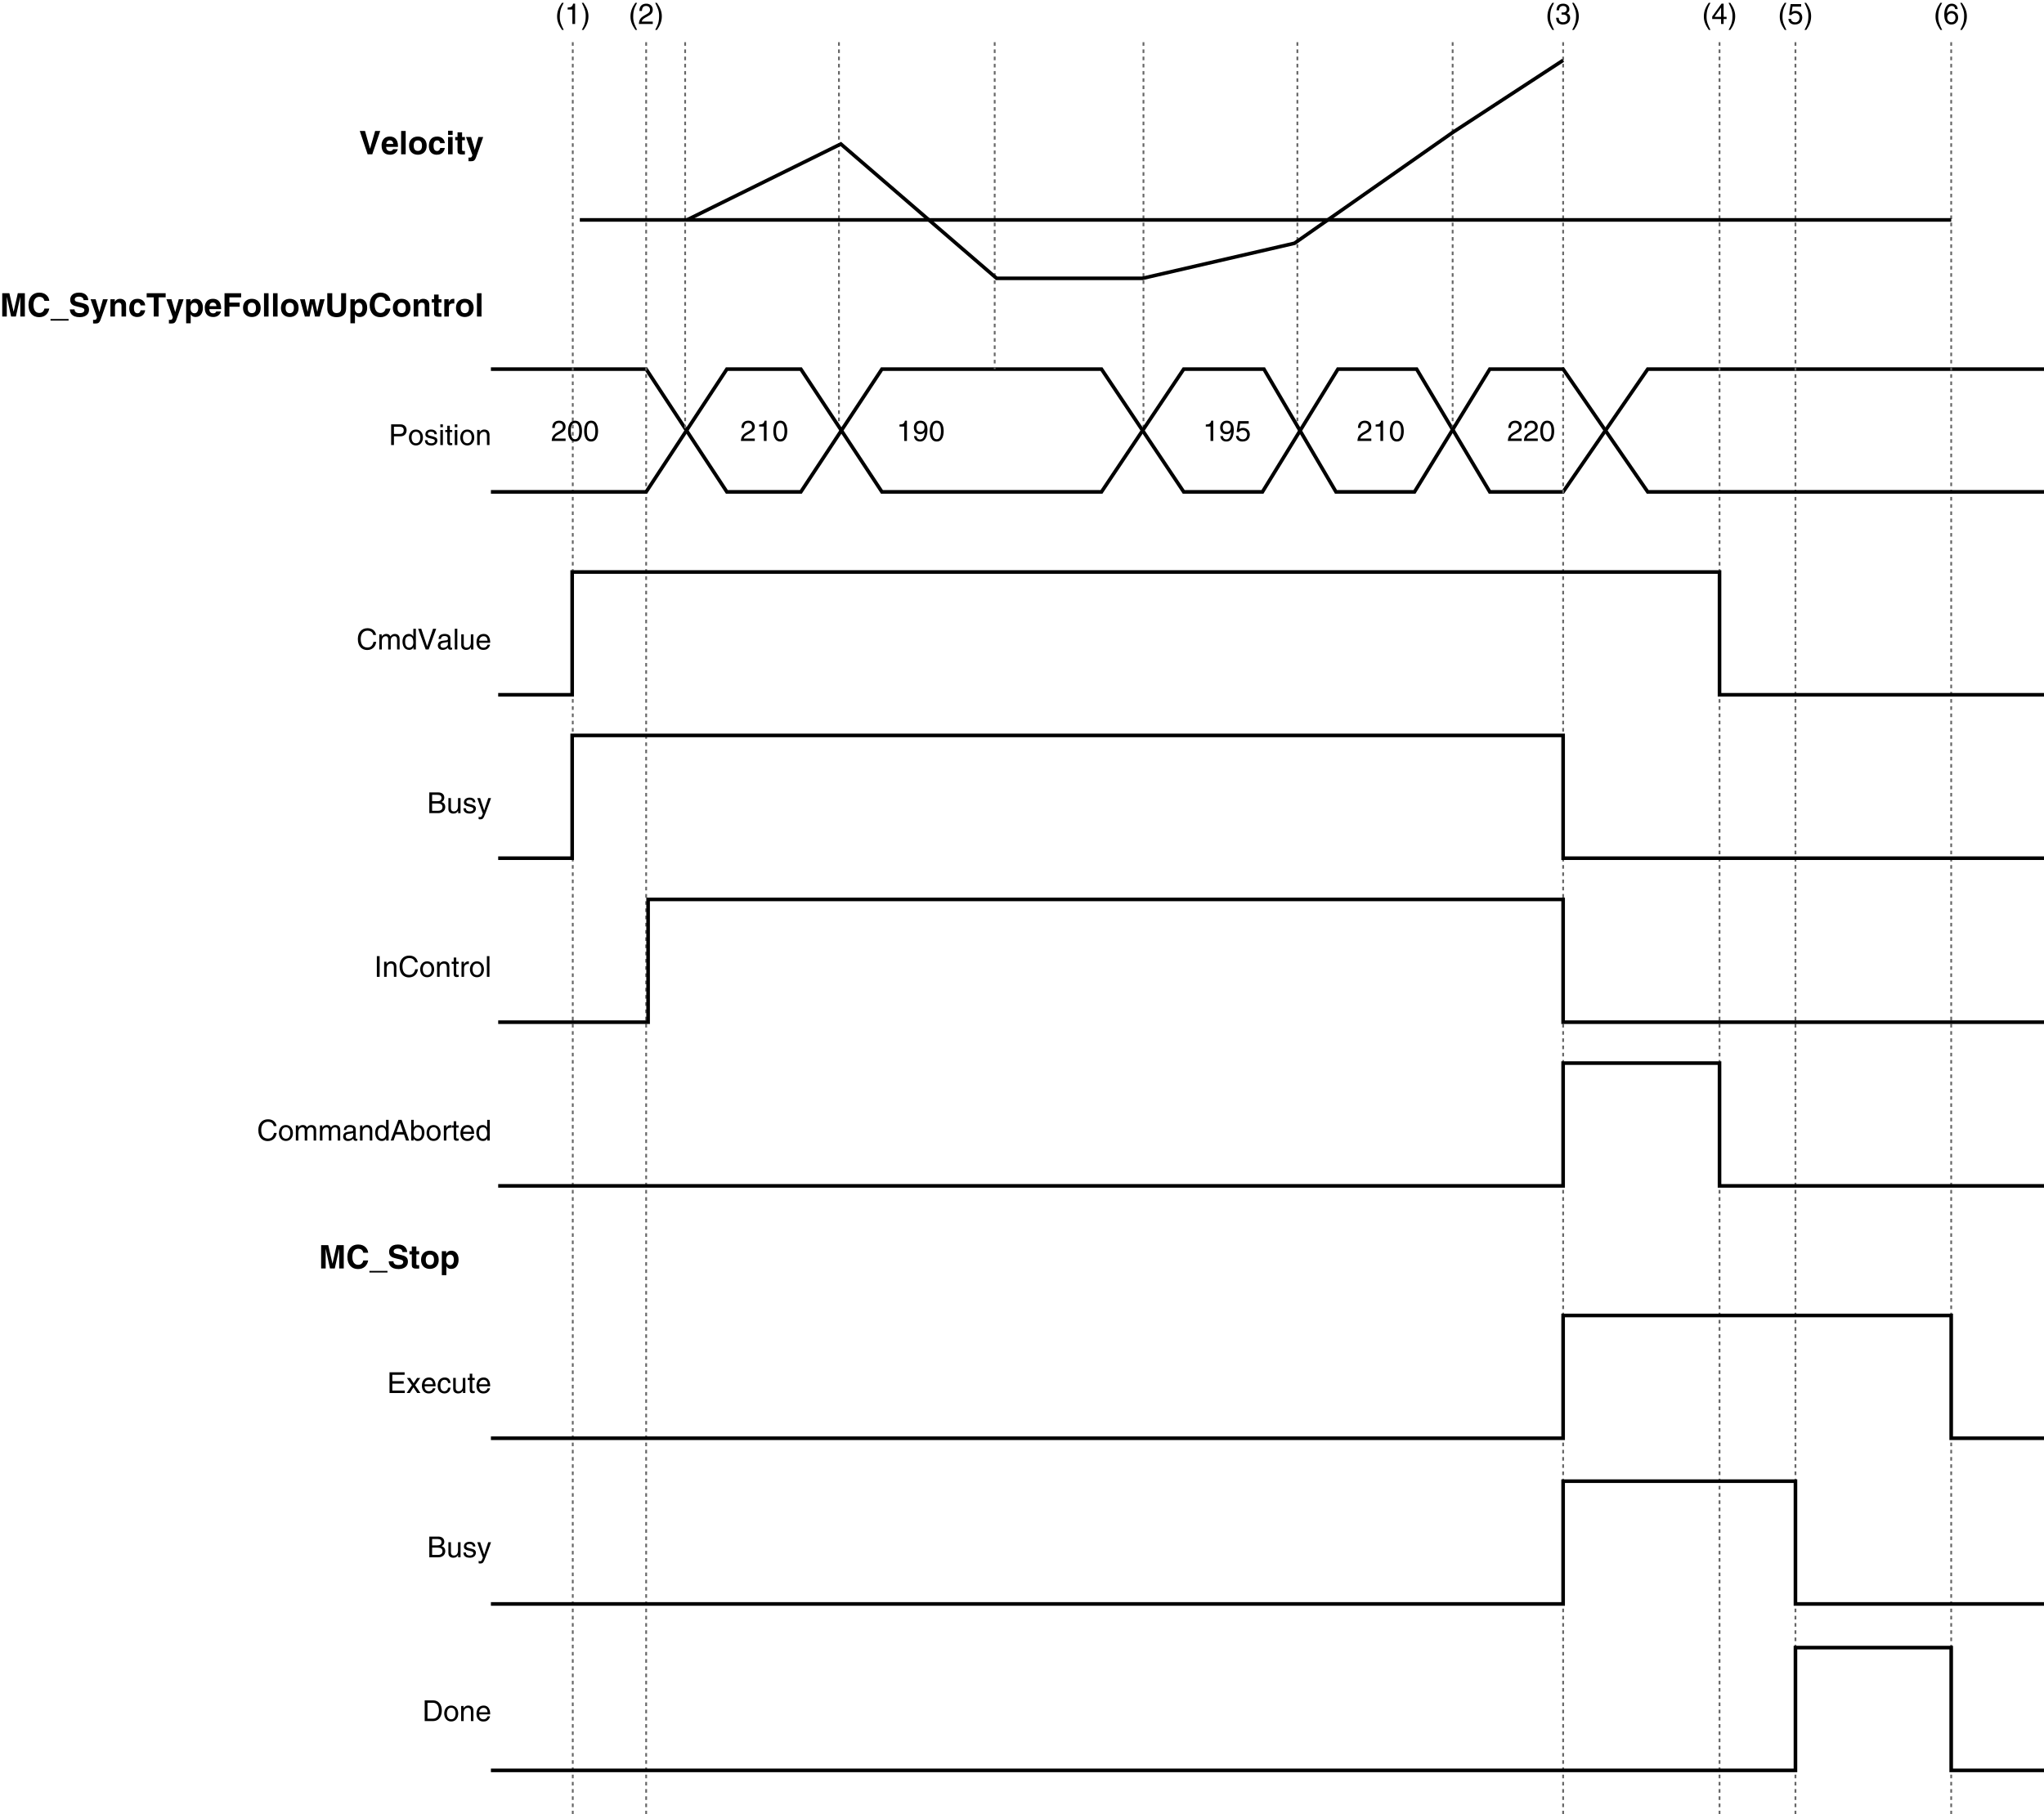 <?xml version="1.0" encoding="utf-8"?>
<!-- Generator: Adobe Illustrator 28.2.0, SVG Export Plug-In . SVG Version: 6.00 Build 0)  -->
<svg version="1.1" xmlns="http://www.w3.org/2000/svg" xmlns:xlink="http://www.w3.org/1999/xlink" x="0px" y="0px"
	 width="566.235px" height="502.636px" viewBox="0 0 566.235 502.636" style="enable-background:new 0 0 566.235 502.636;"
	 xml:space="preserve">
<style type="text/css">
	.st0{fill:none;stroke:#000000;stroke-miterlimit:10;}
	.st1{fill:none;stroke:#666666;stroke-width:0.5;stroke-miterlimit:10;stroke-dasharray:1;}
	.st2{display:none;}
	.st3{display:inline;}
	.st4{display:inline;fill:#3574F2;}
</style>
<g id="レイヤー_1">
	<polyline class="st0" points="566.235,102.266 456.46,102.265 433.022,136.282 412.707,136.282 392.441,102.266 370.639,102.266 
		349.724,136.282 327.918,136.282 305.136,102.266 244.313,102.266 221.855,136.282 201.359,136.282 178.999,102.266 
		135.993,102.266 	"/>
	<line class="st1" x1="158.67" y1="11.689" x2="158.67" y2="502.636"/>
	<line class="st1" x1="178.999" y1="11.689" x2="178.999" y2="502.635"/>
	<line class="st1" x1="189.799" y1="11.688" x2="189.799" y2="119.273"/>
	<line class="st1" x1="232.406" y1="11.688" x2="232.406" y2="119.273"/>
	<line class="st1" x1="275.552" y1="11.688" x2="275.552" y2="102.266"/>
	<line class="st1" x1="316.769" y1="11.688" x2="316.769" y2="119.273"/>
	<line class="st1" x1="359.404" y1="11.688" x2="359.404" y2="119.273"/>
	<line class="st1" x1="402.418" y1="11.688" x2="402.418" y2="119.273"/>
	<line class="st1" x1="476.347" y1="11.69" x2="476.347" y2="502.633"/>
	<line class="st1" x1="497.381" y1="11.69" x2="497.381" y2="502.632"/>
	<line class="st1" x1="540.527" y1="11.69" x2="540.527" y2="502.635"/>
	<line class="st1" x1="433.023" y1="11.69" x2="433.023" y2="502.634"/>
	<polyline class="st0" points="566.235,192.498 476.347,192.498 476.347,158.482 158.505,158.482 158.505,192.498 138.01,192.498 	
		"/>
	<line class="st0" x1="540.527" y1="60.928" x2="160.622" y2="60.928"/>
	<polyline class="st0" points="566.235,237.772 433.022,237.772 433.022,203.756 158.505,203.756 158.505,237.772 138.01,237.772 	
		"/>
	<polyline class="st0" points="566.235,283.206 433.022,283.206 433.022,249.191 179.538,249.191 179.538,283.206 138.01,283.206 	
		"/>
	<polyline class="st0" points="566.235,328.561 476.347,328.561 476.347,294.545 433.022,294.545 433.022,328.561 138.01,328.561 	
		"/>
	<polyline class="st0" points="566.235,398.48 540.527,398.48 540.527,364.465 433.022,364.465 433.022,398.48 135.993,398.48 	"/>
	<polyline class="st0" points="566.235,490.505 540.527,490.505 540.527,456.489 497.381,456.489 497.381,490.505 135.993,490.505 	
		"/>
	<polyline class="st0" points="566.235,444.392 497.381,444.392 497.381,410.376 433.022,410.376 433.022,444.392 135.993,444.392 	
		"/>
	<polyline class="st0" points="566.235,136.282 456.46,136.281 433.022,102.264 412.707,102.265 391.846,136.282 370.1,136.282 
		350.138,102.265 327.918,102.266 305.136,136.282 244.313,136.282 221.855,102.266 201.359,102.266 178.999,136.282 
		135.993,136.282 	"/>
	<polyline class="st0" points="190.325,60.927 232.932,39.895 276.078,77.108 316.527,77.108 358.595,67.4 402.418,36.699 
		433.022,16.704 	"/>
</g>
<g id="レイヤー_2">
	<g class="st2">
		<path class="st3" d="M217.091,406.775h-4.238v-5.74h4.182v0.688h-3.406v1.759h3.142v0.688h-3.142v1.919h3.462V406.775z"/>
		<path class="st3" d="M221.42,406.775h-0.896l-1.04-1.575l-1.007,1.575h-0.888l1.471-2.15l-1.399-2.031h0.903l0.967,1.472
			l0.968-1.472h0.863l-1.415,2.031L221.42,406.775z"/>
		<path class="st3" d="M225.572,405.463c-0.024,0.2-0.216,0.792-0.744,1.144c-0.192,0.128-0.464,0.288-1.135,0.288
			c-1.175,0-1.871-0.888-1.871-2.095c0-1.295,0.624-2.327,2.007-2.327c1.208,0,1.799,0.96,1.799,2.439h-3.055
			c0,0.871,0.408,1.375,1.215,1.375c0.664,0,1.056-0.512,1.08-0.824H225.572z M224.9,404.352c-0.04-0.647-0.312-1.247-1.167-1.247
			c-0.648,0-1.16,0.6-1.16,1.247H224.9z"/>
		<path class="st3" d="M229.084,404c-0.088-0.56-0.4-0.896-0.992-0.896c-0.871,0-1.151,0.832-1.151,1.575
			c0,0.72,0.176,1.607,1.144,1.607c0.472,0,0.879-0.352,1-0.991h0.68c-0.072,0.663-0.48,1.599-1.703,1.599
			c-1.175,0-1.871-0.888-1.871-2.095c0-1.295,0.624-2.327,2.007-2.327c1.096,0,1.511,0.8,1.567,1.527H229.084z"/>
		<path class="st3" d="M233.196,406.775v-0.607l-0.016-0.016c-0.296,0.487-0.655,0.743-1.327,0.743
			c-0.616,0-1.359-0.296-1.359-1.295v-3.007h0.703v2.774c0,0.688,0.353,0.92,0.808,0.92c0.888,0,1.151-0.784,1.151-1.392v-2.303
			h0.704v4.182H233.196z"/>
		<path class="st3" d="M235.782,403.177v2.719c0,0.327,0.279,0.327,0.424,0.327h0.247v0.552c-0.256,0.024-0.455,0.057-0.527,0.057
			c-0.695,0-0.848-0.393-0.848-0.896v-2.759h-0.567v-0.584h0.567v-1.167h0.704v1.167h0.671v0.584H235.782z"/>
		<path class="st3" d="M240.692,405.463c-0.023,0.2-0.216,0.792-0.743,1.144c-0.192,0.128-0.464,0.288-1.136,0.288
			c-1.175,0-1.871-0.888-1.871-2.095c0-1.295,0.624-2.327,2.007-2.327c1.208,0,1.799,0.96,1.799,2.439h-3.054
			c0,0.871,0.407,1.375,1.215,1.375c0.664,0,1.056-0.512,1.08-0.824H240.692z M240.021,404.352c-0.04-0.647-0.312-1.247-1.167-1.247
			c-0.647,0-1.159,0.6-1.159,1.247H240.021z"/>
	</g>
	<g class="st2">
		<path class="st3" d="M212.758,429.38h2.526c1.071,0,1.623,0.664,1.623,1.447c0,0.376-0.136,0.903-0.768,1.199
			c0.376,0.152,1.04,0.416,1.04,1.399c0,0.92-0.68,1.695-1.951,1.695h-2.471V429.38z M213.533,431.811h1.399
			c0.744,0,1.199-0.224,1.199-0.928c0-0.535-0.328-0.839-1.191-0.839h-1.407V431.811z M213.533,434.458h1.655
			c0.808,0,1.215-0.407,1.215-1.047c0-0.808-0.712-0.968-1.343-0.968h-1.527V434.458z"/>
		<path class="st3" d="M220.748,435.122v-0.607l-0.016-0.017c-0.296,0.488-0.656,0.744-1.328,0.744
			c-0.616,0-1.359-0.296-1.359-1.296v-3.006h0.703v2.774c0,0.688,0.352,0.919,0.808,0.919c0.888,0,1.151-0.783,1.151-1.391v-2.303
			h0.704v4.182H220.748z"/>
		<path class="st3" d="M224.845,432.131c-0.008-0.265-0.104-0.704-0.992-0.704c-0.216,0-0.832,0.072-0.832,0.592
			c0,0.344,0.216,0.424,0.76,0.56l0.704,0.176c0.872,0.216,1.175,0.536,1.175,1.104c0,0.863-0.711,1.384-1.655,1.384
			c-1.655,0-1.775-0.96-1.799-1.464h0.68c0.024,0.328,0.12,0.855,1.111,0.855c0.504,0,0.959-0.199,0.959-0.663
			c0-0.336-0.232-0.448-0.832-0.6l-0.815-0.2c-0.584-0.144-0.968-0.439-0.968-1.016c0-0.919,0.76-1.335,1.583-1.335
			c1.495,0,1.599,1.104,1.599,1.312H224.845z"/>
		<path class="st3" d="M229.084,430.94h0.775c-0.488,1.367-0.967,2.734-1.503,4.102c-0.664,1.695-0.736,1.791-1.639,1.791
			c-0.104,0-0.184-0.032-0.296-0.064v-0.64c0.088,0.032,0.232,0.072,0.424,0.072c0.368,0,0.408-0.104,0.744-0.968l-1.551-4.293h0.8
			l1.111,3.406h0.016L229.084,430.94z"/>
	</g>
	<g class="st2">
		<path class="st3" d="M212.813,457.728h2.327c1.495,0,2.415,1.135,2.415,2.79c0,1.287-0.56,2.95-2.447,2.95h-2.295V457.728z
			 M213.589,462.805h1.503c1.007,0,1.663-0.792,1.663-2.239s-0.664-2.175-1.719-2.175h-1.447V462.805z"/>
		<path class="st3" d="M220.165,459.167c1.335,0,1.943,1.128,1.943,2.207s-0.607,2.207-1.943,2.207
			c-1.335,0-1.943-1.128-1.943-2.207S218.83,459.167,220.165,459.167z M220.165,462.973c1.007,0,1.215-1.04,1.215-1.6
			s-0.208-1.599-1.215-1.599s-1.215,1.039-1.215,1.599S219.157,462.973,220.165,462.973z"/>
		<path class="st3" d="M226.315,463.468h-0.704v-2.574c0-0.728-0.208-1.096-0.896-1.096c-0.4,0-1.104,0.256-1.104,1.392v2.278
			h-0.704v-4.182h0.664v0.592h0.016c0.152-0.224,0.544-0.712,1.264-0.712c0.647,0,1.463,0.265,1.463,1.455V463.468z"/>
		<path class="st3" d="M230.908,462.157c-0.024,0.2-0.216,0.792-0.744,1.144c-0.192,0.128-0.464,0.288-1.135,0.288
			c-1.175,0-1.871-0.888-1.871-2.095c0-1.295,0.624-2.327,2.007-2.327c1.208,0,1.799,0.96,1.799,2.439h-3.055
			c0,0.871,0.408,1.375,1.215,1.375c0.664,0,1.056-0.512,1.08-0.824H230.908z M230.236,461.045c-0.04-0.647-0.312-1.247-1.167-1.247
			c-0.648,0-1.16,0.6-1.16,1.247H230.236z"/>
	</g>
	<g class="st2">
		<path class="st3" d="M217.092,491.814h-4.238v-5.74h4.182v0.688h-3.406v1.759h3.142v0.688h-3.142v1.919h3.462V491.814z"/>
		<path class="st3" d="M218.822,491.814h-0.704v-4.182h0.664v0.695h0.016c0.28-0.487,0.647-0.815,1.175-0.815
			c0.088,0,0.128,0.009,0.184,0.024v0.728h-0.264c-0.656,0-1.071,0.512-1.071,1.119V491.814z"/>
		<path class="st3" d="M221.486,491.814h-0.704v-4.182h0.664v0.695h0.016c0.28-0.487,0.647-0.815,1.175-0.815
			c0.088,0,0.128,0.009,0.184,0.024v0.728h-0.264c-0.656,0-1.071,0.512-1.071,1.119V491.814z"/>
		<path class="st3" d="M225.053,487.512c1.335,0,1.943,1.128,1.943,2.207s-0.607,2.207-1.943,2.207
			c-1.335,0-1.943-1.128-1.943-2.207S223.718,487.512,225.053,487.512z M225.053,491.319c1.008,0,1.215-1.04,1.215-1.6
			s-0.208-1.599-1.215-1.599c-1.007,0-1.215,1.039-1.215,1.599S224.046,491.319,225.053,491.319z"/>
		<path class="st3" d="M228.598,491.814h-0.704v-4.182h0.664v0.695h0.016c0.28-0.487,0.647-0.815,1.175-0.815
			c0.088,0,0.128,0.009,0.184,0.024v0.728h-0.264c-0.656,0-1.071,0.512-1.071,1.119V491.814z"/>
	</g>
	<g class="st2">
		<path class="st3" d="M217.092,520.162h-4.238v-5.741h4.182v0.688h-3.406v1.76h3.142v0.688h-3.142v1.919h3.462V520.162z"/>
		<path class="st3" d="M218.822,520.162h-0.704v-4.182h0.664v0.695h0.016c0.28-0.487,0.647-0.815,1.175-0.815
			c0.088,0,0.128,0.008,0.184,0.023v0.729h-0.264c-0.656,0-1.071,0.512-1.071,1.119V520.162z"/>
		<path class="st3" d="M221.486,520.162h-0.704v-4.182h0.664v0.695h0.016c0.28-0.487,0.647-0.815,1.175-0.815
			c0.088,0,0.128,0.008,0.184,0.023v0.729h-0.264c-0.656,0-1.071,0.512-1.071,1.119V520.162z"/>
		<path class="st3" d="M225.053,515.86c1.335,0,1.943,1.127,1.943,2.207c0,1.079-0.607,2.206-1.943,2.206
			c-1.335,0-1.943-1.127-1.943-2.206C223.11,516.987,223.718,515.86,225.053,515.86z M225.053,519.666
			c1.008,0,1.215-1.039,1.215-1.599s-0.208-1.6-1.215-1.6c-1.007,0-1.215,1.04-1.215,1.6S224.046,519.666,225.053,519.666z"/>
		<path class="st3" d="M228.598,520.162h-0.704v-4.182h0.664v0.695h0.016c0.28-0.487,0.647-0.815,1.175-0.815
			c0.088,0,0.128,0.008,0.184,0.023v0.729h-0.264c-0.656,0-1.071,0.512-1.071,1.119V520.162z"/>
		<path class="st3" d="M231.445,520.162h-0.775v-5.741h0.775V520.162z"/>
		<path class="st3" d="M232.814,514.42h2.326c1.496,0,2.415,1.136,2.415,2.791c0,1.287-0.56,2.95-2.446,2.95h-2.295V514.42z
			 M233.59,519.498h1.503c1.008,0,1.663-0.791,1.663-2.238s-0.663-2.175-1.719-2.175h-1.447V519.498z"/>
	</g>
	<g class="st2">
		<path class="st3" d="M281.317,520.313c-1.614,0-1.927-1.72-1.927-2.887s0.312-2.887,1.927-2.887c1.615,0,1.928,1.72,1.928,2.887
			S282.933,520.313,281.317,520.313z M281.317,515.171c-0.808,0-1.175,0.848-1.175,2.255s0.367,2.255,1.175,2.255
			s1.176-0.848,1.176-2.255S282.125,515.171,281.317,515.171z"/>
	</g>
	<g class="st2">
		<path class="st4" d="M263.991,372.568c-0.68,1.279-1.088,2.047-1.088,3.966c0,1.319,0.456,2.295,1.096,3.551h-0.472
			c-0.832-1.248-1.375-2.247-1.375-3.742c0-1.407,0.487-2.543,1.351-3.774H263.991z"/>
		<path class="st4" d="M267.143,378.429h-0.752v-3.99h-1.311v-0.56c0.911-0.063,1.287-0.152,1.511-1.071h0.552V378.429z"/>
		<path class="st4" d="M269,380.084c0.68-1.279,1.088-2.047,1.088-3.966c0-1.319-0.456-2.295-1.096-3.551h0.472
			c0.832,1.248,1.375,2.247,1.375,3.742c0,1.407-0.487,2.543-1.351,3.774H269z"/>
	</g>
	<g class="st2">
		<path class="st4" d="M326.983,372.568c-0.68,1.279-1.088,2.047-1.088,3.966c0,1.319,0.456,2.295,1.096,3.551h-0.472
			c-0.832-1.248-1.375-2.247-1.375-3.742c0-1.407,0.487-2.543,1.351-3.774H326.983z"/>
		<path class="st4" d="M327.616,374.823c0-1.831,1.335-2.015,1.943-2.015c0.975,0,1.759,0.632,1.759,1.679
			c0,1.008-0.664,1.432-1.503,1.879l-0.584,0.32c-0.768,0.424-0.936,0.863-0.968,1.079h3.055v0.664h-3.846
			c0.04-1.168,0.567-1.791,1.319-2.231l0.743-0.432c0.6-0.344,1.031-0.575,1.031-1.311c0-0.448-0.288-1.016-1.111-1.016
			c-1.063,0-1.111,0.991-1.135,1.383H327.616z"/>
		<path class="st4" d="M331.992,380.084c0.68-1.279,1.088-2.047,1.088-3.966c0-1.319-0.456-2.295-1.096-3.551h0.472
			c0.832,1.248,1.375,2.247,1.375,3.742c0,1.407-0.487,2.543-1.351,3.774H331.992z"/>
	</g>
	<g class="st2">
		<path class="st4" d="M358.479,372.568c-0.68,1.279-1.088,2.047-1.088,3.966c0,1.319,0.456,2.295,1.096,3.551h-0.472
			c-0.832-1.248-1.375-2.247-1.375-3.742c0-1.407,0.487-2.543,1.351-3.774H358.479z"/>
		<path class="st4" d="M360.552,375.231c0.12,0.008,0.248,0.016,0.367,0.016c0.544,0,1.072-0.216,1.072-0.919
			c0-0.336-0.2-0.888-1.04-0.888c-0.999,0-1.063,0.815-1.096,1.207h-0.688c0-0.823,0.336-1.839,1.815-1.839
			c1.087,0,1.735,0.624,1.735,1.479c0,0.719-0.416,1.063-0.72,1.159v0.016c0.543,0.176,0.936,0.56,0.936,1.312
			c0,0.919-0.592,1.807-2.023,1.807c-0.416,0-0.768-0.104-1.039-0.248c-0.624-0.327-0.792-0.975-0.84-1.623h0.728
			c0.024,0.528,0.152,1.239,1.199,1.239c0.72,0,1.224-0.439,1.224-1.087c0-0.943-0.831-1.031-1.312-1.031
			c-0.104,0-0.216,0.008-0.319,0.008V375.231z"/>
		<path class="st4" d="M363.488,380.084c0.68-1.279,1.088-2.047,1.088-3.966c0-1.319-0.456-2.295-1.096-3.551h0.472
			c0.832,1.248,1.375,2.247,1.375,3.742c0,1.407-0.487,2.543-1.351,3.774H363.488z"/>
	</g>
	<g class="st2">
		<path class="st4" d="M465.568,372.568c-0.68,1.279-1.088,2.047-1.088,3.966c0,1.319,0.456,2.295,1.096,3.551h-0.472
			c-0.832-1.248-1.375-2.247-1.375-3.742c0-1.407,0.487-2.543,1.351-3.774H465.568z"/>
		<path class="st4" d="M469.208,377.062v1.367h-0.704v-1.367h-2.454v-0.688l2.574-3.566h0.584v3.646h0.823v0.608H469.208z
			 M466.697,376.454h1.807v-2.55h-0.016L466.697,376.454z"/>
		<path class="st4" d="M470.578,380.084c0.679-1.279,1.087-2.047,1.087-3.966c0-1.319-0.456-2.295-1.096-3.551h0.472
			c0.832,1.248,1.376,2.247,1.376,3.742c0,1.407-0.488,2.543-1.352,3.774H470.578z"/>
	</g>
	<g class="st2">
		<path class="st4" d="M515.963,372.568c-0.68,1.279-1.088,2.047-1.088,3.966c0,1.319,0.456,2.295,1.096,3.551h-0.472
			c-0.832-1.248-1.375-2.247-1.375-3.742c0-1.407,0.487-2.543,1.351-3.774H515.963z"/>
		<path class="st4" d="M517.42,375.159c0.239-0.184,0.583-0.352,1.087-0.352c0.911,0,1.847,0.64,1.847,1.799
			c0,0.624-0.279,1.975-2.038,1.975c-0.736,0-1.68-0.296-1.815-1.551h0.728c0.072,0.655,0.56,0.943,1.191,0.943
			c0.728,0,1.184-0.584,1.184-1.287c0-0.808-0.552-1.247-1.248-1.247c-0.407,0-0.775,0.191-1.039,0.535l-0.607-0.032l0.424-3.014
			h2.91v0.688h-2.383L517.42,375.159z"/>
		<path class="st4" d="M520.973,380.084c0.679-1.279,1.087-2.047,1.087-3.966c0-1.319-0.456-2.295-1.096-3.551h0.472
			c0.832,1.248,1.376,2.247,1.376,3.742c0,1.407-0.488,2.543-1.352,3.774H520.973z"/>
	</g>
	<g class="st2">
		<path class="st4" d="M528.56,372.568c-0.68,1.279-1.088,2.047-1.088,3.966c0,1.319,0.456,2.295,1.096,3.551h-0.472
			c-0.831-1.248-1.375-2.247-1.375-3.742c0-1.407,0.487-2.543,1.351-3.774H528.56z"/>
		<path class="st4" d="M532.175,374.303c-0.088-0.496-0.359-0.863-0.967-0.863c-1.104,0-1.336,1.487-1.336,2.078l0.017,0.017
			c0.176-0.304,0.567-0.688,1.335-0.688c0.688,0,1.759,0.439,1.759,1.783c0,0.575-0.151,0.991-0.535,1.407
			c-0.296,0.327-0.632,0.543-1.424,0.543c-0.432,0-1.047-0.191-1.447-0.815c-0.336-0.527-0.432-1.215-0.432-1.951
			c0-1.23,0.399-3.006,2.079-3.006c0.647,0,1.567,0.352,1.639,1.495H532.175z M531.151,377.949c0.672,0,1.104-0.527,1.104-1.287
			c0-0.495-0.264-1.183-1.136-1.183c-0.775,0-1.151,0.56-1.151,1.223C529.968,377.301,530.328,377.949,531.151,377.949z"/>
		<path class="st4" d="M533.569,380.084c0.68-1.279,1.087-2.047,1.087-3.966c0-1.319-0.456-2.295-1.096-3.551h0.472
			c0.832,1.248,1.376,2.247,1.376,3.742c0,1.407-0.488,2.543-1.352,3.774H533.569z"/>
	</g>
	<g>
		<path d="M103.417,175.926c-0.216-1.008-1.056-1.191-1.607-1.191c-1.04,0-1.879,0.768-1.879,2.279c0,1.351,0.479,2.391,1.903,2.391
			c0.504,0,1.375-0.24,1.639-1.575h0.751c-0.32,2.167-2.079,2.263-2.51,2.263c-1.304,0-2.583-0.848-2.583-3.054
			c0-1.767,1.008-2.99,2.679-2.99c1.479,0,2.247,0.919,2.359,1.879H103.417z"/>
		<path d="M105.074,175.758h0.664v0.592h0.016c0.152-0.224,0.512-0.712,1.263-0.712c0.752,0,0.992,0.456,1.112,0.68
			c0.352-0.392,0.631-0.68,1.279-0.68c0.448,0,1.295,0.232,1.295,1.407v2.895H110v-2.703c0-0.576-0.176-0.967-0.775-0.967
			c-0.592,0-0.983,0.56-0.983,1.119v2.551h-0.704v-2.895c0-0.352-0.136-0.775-0.656-0.775c-0.4,0-1.104,0.256-1.104,1.391v2.279
			h-0.704V175.758z"/>
		<path d="M115.208,179.939h-0.664v-0.576h-0.016c-0.304,0.568-0.783,0.696-1.191,0.696c-1.423,0-1.839-1.335-1.839-2.335
			c0-1.175,0.632-2.087,1.743-2.087c0.76,0,1.079,0.472,1.247,0.712l0.016-0.056v-2.095h0.704V179.939z M113.354,179.452
			c0.448,0,1.144-0.296,1.144-1.407c0-0.68-0.112-1.775-1.127-1.775c-1.087,0-1.144,1.031-1.144,1.567
			C112.226,178.756,112.586,179.452,113.354,179.452z"/>
		<path d="M119.968,174.199h0.872l-2.095,5.741h-0.823l-2.095-5.741h0.863l1.639,4.893h0.016L119.968,174.199z"/>
		<path d="M121.498,177.029c0.032-1,0.696-1.392,1.727-1.392c0.336,0,1.551,0.096,1.551,1.167v2.407
			c0,0.176,0.088,0.248,0.232,0.248c0.064,0,0.152-0.016,0.232-0.032v0.512c-0.12,0.032-0.224,0.08-0.384,0.08
			c-0.624,0-0.72-0.32-0.744-0.64c-0.272,0.296-0.696,0.68-1.511,0.68c-0.768,0-1.311-0.488-1.311-1.208
			c0-0.352,0.104-1.167,1.271-1.311l1.16-0.144c0.167-0.016,0.368-0.08,0.368-0.496c0-0.44-0.32-0.68-0.983-0.68
			c-0.8,0-0.912,0.487-0.959,0.808H121.498z M124.073,177.805c-0.112,0.088-0.288,0.152-1.159,0.264
			c-0.344,0.048-0.896,0.152-0.896,0.68c0,0.456,0.231,0.728,0.759,0.728c0.656,0,1.295-0.424,1.295-0.983V177.805z"/>
		<path d="M126.69,179.939h-0.704v-5.741h0.704V179.939z"/>
		<path d="M130.473,179.939v-0.607l-0.016-0.016c-0.295,0.488-0.655,0.744-1.327,0.744c-0.616,0-1.359-0.296-1.359-1.295v-3.006
			h0.704v2.774c0,0.688,0.352,0.919,0.807,0.919c0.888,0,1.151-0.784,1.151-1.391v-2.303h0.704v4.182H130.473z"/>
		<path d="M135.744,178.628c-0.024,0.2-0.216,0.792-0.744,1.144c-0.192,0.128-0.464,0.288-1.135,0.288
			c-1.175,0-1.871-0.888-1.871-2.095c0-1.295,0.624-2.327,2.007-2.327c1.208,0,1.799,0.959,1.799,2.439h-3.055
			c0,0.872,0.408,1.375,1.215,1.375c0.664,0,1.056-0.512,1.08-0.824H135.744z M135.072,177.517c-0.04-0.647-0.312-1.247-1.167-1.247
			c-0.648,0-1.16,0.6-1.16,1.247H135.072z"/>
	</g>
	<g>
		<path d="M109.13,123.31h-0.776v-5.741h2.583c1.063,0,1.703,0.688,1.703,1.615c0,0.8-0.456,1.703-1.703,1.703h-1.807V123.31z
			 M109.13,120.224h1.543c0.696,0,1.167-0.256,1.167-1.031c0-0.728-0.496-0.959-1.135-0.959h-1.575V120.224z"/>
		<path d="M115.226,119.008c1.335,0,1.943,1.127,1.943,2.207c0,1.079-0.607,2.207-1.943,2.207c-1.335,0-1.943-1.127-1.943-2.207
			C113.283,120.136,113.891,119.008,115.226,119.008z M115.226,122.814c1.007,0,1.215-1.04,1.215-1.599s-0.208-1.599-1.215-1.599
			s-1.215,1.04-1.215,1.599S114.218,122.814,115.226,122.814z"/>
		<path d="M120.345,120.32c-0.008-0.264-0.104-0.704-0.992-0.704c-0.216,0-0.832,0.072-0.832,0.591c0,0.344,0.216,0.424,0.76,0.56
			l0.704,0.176c0.872,0.216,1.175,0.536,1.175,1.104c0,0.863-0.711,1.383-1.655,1.383c-1.655,0-1.775-0.959-1.799-1.463h0.68
			c0.024,0.328,0.12,0.855,1.111,0.855c0.504,0,0.959-0.2,0.959-0.664c0-0.336-0.232-0.448-0.832-0.6l-0.815-0.2
			c-0.584-0.144-0.968-0.439-0.968-1.015c0-0.919,0.76-1.335,1.583-1.335c1.495,0,1.599,1.104,1.599,1.312H120.345z"/>
		<path d="M121.986,118.369v-0.799h0.704v0.799H121.986z M122.69,123.31h-0.704v-4.182h0.704V123.31z"/>
		<path d="M124.61,119.712v2.719c0,0.328,0.28,0.328,0.424,0.328h0.248v0.552c-0.256,0.024-0.456,0.056-0.527,0.056
			c-0.696,0-0.848-0.392-0.848-0.896v-2.759h-0.568v-0.583h0.568v-1.167h0.704v1.167h0.671v0.583H124.61z"/>
		<path d="M125.986,118.369v-0.799h0.704v0.799H125.986z M126.69,123.31h-0.704v-4.182h0.704V123.31z"/>
		<path d="M129.449,119.008c1.335,0,1.943,1.127,1.943,2.207c0,1.079-0.607,2.207-1.943,2.207c-1.335,0-1.943-1.127-1.943-2.207
			C127.506,120.136,128.114,119.008,129.449,119.008z M129.449,122.814c1.007,0,1.215-1.04,1.215-1.599s-0.208-1.599-1.215-1.599
			s-1.215,1.04-1.215,1.599S128.442,122.814,129.449,122.814z"/>
		<path d="M135.6,123.31h-0.704v-2.575c0-0.728-0.208-1.095-0.896-1.095c-0.4,0-1.104,0.256-1.104,1.391v2.279h-0.704v-4.182h0.664
			v0.592h0.016c0.152-0.224,0.544-0.712,1.264-0.712c0.647,0,1.463,0.264,1.463,1.455V123.31z"/>
	</g>
	<g>
		<path d="M112.144,385.952h-4.238v-5.741h4.182v0.688h-3.406v1.76h3.142v0.688h-3.142v1.919h3.462V385.952z"/>
		<path d="M116.473,385.952h-0.896l-1.04-1.575l-1.007,1.575h-0.888l1.471-2.151l-1.399-2.03h0.904l0.967,1.471l0.968-1.471h0.863
			l-1.415,2.03L116.473,385.952z"/>
		<path d="M120.625,384.64c-0.024,0.2-0.216,0.792-0.744,1.144c-0.192,0.128-0.464,0.288-1.135,0.288
			c-1.175,0-1.871-0.888-1.871-2.096c0-1.295,0.624-2.326,2.007-2.326c1.208,0,1.799,0.959,1.799,2.438h-3.054
			c0,0.872,0.408,1.375,1.215,1.375c0.664,0,1.056-0.512,1.08-0.823H120.625z M119.953,383.529c-0.04-0.647-0.312-1.247-1.167-1.247
			c-0.648,0-1.16,0.6-1.16,1.247H119.953z"/>
		<path d="M124.137,383.177c-0.088-0.56-0.4-0.896-0.992-0.896c-0.871,0-1.151,0.831-1.151,1.575c0,0.72,0.176,1.606,1.144,1.606
			c0.472,0,0.879-0.352,1-0.991h0.68c-0.072,0.664-0.48,1.6-1.703,1.6c-1.175,0-1.871-0.888-1.871-2.096
			c0-1.295,0.624-2.326,2.007-2.326c1.096,0,1.511,0.8,1.567,1.527H124.137z"/>
		<path d="M128.249,385.952v-0.607l-0.016-0.017c-0.296,0.488-0.656,0.744-1.328,0.744c-0.616,0-1.359-0.296-1.359-1.296v-3.006
			h0.703v2.774c0,0.688,0.352,0.919,0.808,0.919c0.888,0,1.151-0.783,1.151-1.391v-2.303h0.704v4.182H128.249z"/>
		<path d="M130.834,382.353v2.719c0,0.328,0.28,0.328,0.424,0.328h0.248v0.552c-0.256,0.023-0.456,0.056-0.527,0.056
			c-0.696,0-0.848-0.392-0.848-0.896v-2.759h-0.568v-0.583h0.568v-1.168h0.704v1.168h0.671v0.583H130.834z"/>
		<path d="M135.745,384.64c-0.024,0.2-0.216,0.792-0.744,1.144c-0.192,0.128-0.464,0.288-1.135,0.288
			c-1.175,0-1.871-0.888-1.871-2.096c0-1.295,0.624-2.326,2.007-2.326c1.208,0,1.799,0.959,1.799,2.438h-3.054
			c0,0.872,0.408,1.375,1.215,1.375c0.664,0,1.056-0.512,1.08-0.823H135.745z M135.073,383.529c-0.04-0.647-0.312-1.247-1.167-1.247
			c-0.648,0-1.16,0.6-1.16,1.247H135.073z"/>
	</g>
	<g>
		<path d="M75.848,311.989c-0.216-1.008-1.055-1.191-1.607-1.191c-1.04,0-1.879,0.768-1.879,2.278c0,1.352,0.48,2.391,1.903,2.391
			c0.504,0,1.375-0.239,1.639-1.575h0.751c-0.32,2.167-2.079,2.263-2.51,2.263c-1.303,0-2.583-0.848-2.583-3.054
			c0-1.768,1.007-2.99,2.678-2.99c1.479,0,2.247,0.919,2.359,1.879H75.848z"/>
		<path d="M79.209,311.701c1.335,0,1.943,1.127,1.943,2.207c0,1.079-0.607,2.206-1.943,2.206c-1.335,0-1.943-1.127-1.943-2.206
			C77.267,312.828,77.875,311.701,79.209,311.701z M79.209,315.506c1.008,0,1.215-1.039,1.215-1.599s-0.208-1.6-1.215-1.6
			c-1.007,0-1.215,1.04-1.215,1.6S78.202,315.506,79.209,315.506z"/>
		<path d="M81.955,311.821h0.664v0.592h0.016c0.152-0.225,0.512-0.712,1.264-0.712c0.751,0,0.991,0.456,1.111,0.68
			c0.352-0.392,0.631-0.68,1.279-0.68c0.448,0,1.295,0.231,1.295,1.407v2.895H86.88v-2.703c0-0.575-0.176-0.967-0.775-0.967
			c-0.592,0-0.983,0.56-0.983,1.119v2.551h-0.704v-2.895c0-0.352-0.136-0.775-0.656-0.775c-0.4,0-1.104,0.256-1.104,1.391v2.279
			h-0.704V311.821z"/>
		<path d="M88.619,311.821h0.664v0.592h0.016c0.152-0.225,0.512-0.712,1.264-0.712c0.751,0,0.991,0.456,1.111,0.68
			c0.352-0.392,0.631-0.68,1.279-0.68c0.448,0,1.295,0.231,1.295,1.407v2.895h-0.704v-2.703c0-0.575-0.176-0.967-0.775-0.967
			c-0.592,0-0.983,0.56-0.983,1.119v2.551h-0.704v-2.895c0-0.352-0.136-0.775-0.656-0.775c-0.4,0-1.104,0.256-1.104,1.391v2.279
			h-0.704V311.821z"/>
		<path d="M95.259,313.092c0.032-1,0.696-1.392,1.727-1.392c0.336,0,1.551,0.096,1.551,1.167v2.407c0,0.176,0.088,0.248,0.232,0.248
			c0.064,0,0.152-0.017,0.232-0.032v0.512c-0.12,0.032-0.224,0.08-0.384,0.08c-0.624,0-0.72-0.32-0.744-0.64
			c-0.272,0.296-0.696,0.68-1.511,0.68c-0.768,0-1.311-0.488-1.311-1.208c0-0.352,0.104-1.167,1.271-1.311l1.16-0.145
			c0.167-0.016,0.368-0.08,0.368-0.495c0-0.44-0.32-0.68-0.983-0.68c-0.8,0-0.912,0.487-0.959,0.808H95.259z M97.833,313.868
			c-0.112,0.088-0.288,0.151-1.159,0.264c-0.344,0.048-0.896,0.151-0.896,0.68c0,0.456,0.231,0.728,0.759,0.728
			c0.656,0,1.295-0.424,1.295-0.983V313.868z"/>
		<path d="M103.137,316.002h-0.704v-2.575c0-0.728-0.208-1.095-0.896-1.095c-0.4,0-1.104,0.256-1.104,1.391v2.279h-0.704v-4.182
			h0.664v0.592h0.016c0.152-0.225,0.544-0.712,1.264-0.712c0.647,0,1.463,0.264,1.463,1.455V316.002z"/>
		<path d="M107.649,316.002h-0.664v-0.576h-0.016c-0.304,0.568-0.784,0.696-1.191,0.696c-1.423,0-1.839-1.336-1.839-2.335
			c0-1.176,0.632-2.087,1.743-2.087c0.759,0,1.08,0.472,1.247,0.712l0.016-0.057v-2.095h0.704V316.002z M105.794,315.514
			c0.448,0,1.144-0.296,1.144-1.407c0-0.68-0.112-1.774-1.127-1.774c-1.087,0-1.144,1.031-1.144,1.566
			C104.667,314.819,105.027,315.514,105.794,315.514z"/>
		<path d="M109.619,314.332l-0.6,1.671h-0.8l2.159-5.741h0.88l2.079,5.741h-0.847l-0.568-1.671H109.619z M111.642,313.643
			l-0.848-2.526h-0.016l-0.919,2.526H111.642z"/>
		<path d="M113.908,316.002v-5.741h0.704v2.087h0.016c0.304-0.439,0.719-0.64,1.207-0.647c1.111,0,1.743,0.911,1.743,2.087
			c0,0.999-0.416,2.335-1.839,2.335c-0.712,0-1.008-0.408-1.151-0.64h-0.016v0.52H113.908z M115.707,312.333
			c-1.016,0-1.127,1.095-1.127,1.774c0,1.111,0.696,1.407,1.144,1.407c0.768,0,1.127-0.695,1.127-1.615
			C116.85,313.364,116.794,312.333,115.707,312.333z"/>
		<path d="M120.115,311.701c1.335,0,1.943,1.127,1.943,2.207c0,1.079-0.607,2.206-1.943,2.206c-1.335,0-1.943-1.127-1.943-2.206
			C118.172,312.828,118.78,311.701,120.115,311.701z M120.115,315.506c1.008,0,1.215-1.039,1.215-1.599s-0.208-1.6-1.215-1.6
			c-1.007,0-1.215,1.04-1.215,1.6S119.107,315.506,120.115,315.506z"/>
		<path d="M123.66,316.002h-0.704v-4.182h0.664v0.695h0.016c0.28-0.487,0.647-0.815,1.175-0.815c0.088,0,0.128,0.008,0.184,0.023
			v0.729h-0.264c-0.656,0-1.071,0.512-1.071,1.119V316.002z"/>
		<path d="M126.388,312.404v2.719c0,0.328,0.28,0.328,0.424,0.328h0.248v0.552c-0.256,0.023-0.456,0.056-0.527,0.056
			c-0.696,0-0.848-0.392-0.848-0.896v-2.759h-0.568v-0.583h0.568v-1.168h0.704v1.168h0.671v0.583H126.388z"/>
		<path d="M131.298,314.691c-0.024,0.2-0.216,0.792-0.744,1.144c-0.192,0.128-0.464,0.288-1.135,0.288
			c-1.175,0-1.871-0.888-1.871-2.096c0-1.295,0.624-2.326,2.007-2.326c1.208,0,1.799,0.959,1.799,2.438H128.3
			c0,0.872,0.408,1.375,1.215,1.375c0.664,0,1.056-0.512,1.08-0.823H131.298z M130.626,313.58c-0.04-0.647-0.312-1.247-1.167-1.247
			c-0.648,0-1.16,0.6-1.16,1.247H130.626z"/>
		<path d="M135.666,316.002h-0.664v-0.576h-0.016c-0.304,0.568-0.784,0.696-1.191,0.696c-1.423,0-1.839-1.336-1.839-2.335
			c0-1.176,0.632-2.087,1.743-2.087c0.759,0,1.08,0.472,1.247,0.712l0.016-0.057v-2.095h0.704V316.002z M133.811,315.514
			c0.448,0,1.144-0.296,1.144-1.407c0-0.68-0.112-1.774-1.127-1.774c-1.087,0-1.144,1.031-1.144,1.566
			C132.684,314.819,133.043,315.514,133.811,315.514z"/>
	</g>
	<g>
		<path d="M95.226,351.438h-1.261v-5.401h-0.018l-1.207,5.401h-1.323l-1.18-5.401H90.22v5.401h-1.26v-6.464h1.972l1.17,5.096h0.018
			l1.152-5.096h1.954V351.438z"/>
		<path d="M100.643,347.09c-0.108-0.388-0.315-1.117-1.432-1.117c-0.648,0-1.603,0.433-1.603,2.26c0,1.162,0.459,2.206,1.603,2.206
			c0.747,0,1.27-0.423,1.432-1.216h1.35c-0.27,1.405-1.188,2.386-2.809,2.386c-1.72,0-2.953-1.161-2.953-3.394
			c0-2.26,1.306-3.412,2.971-3.412c1.936,0,2.719,1.332,2.791,2.287H100.643z"/>
		<path d="M107.339,352.114v0.45h-5.005v-0.45H107.339z"/>
		<path d="M108.985,349.449c0.009,0.36,0.189,1.044,1.369,1.044c0.639,0,1.35-0.152,1.35-0.837c0-0.504-0.486-0.64-1.17-0.802
			l-0.693-0.161c-1.044-0.243-2.053-0.478-2.053-1.9c0-0.72,0.387-1.989,2.485-1.989c1.98,0,2.512,1.297,2.521,2.089h-1.296
			c-0.036-0.288-0.144-0.973-1.323-0.973c-0.513,0-1.125,0.189-1.125,0.774c0,0.504,0.414,0.612,0.684,0.675l1.576,0.388
			c0.882,0.216,1.692,0.576,1.692,1.737c0,1.944-1.98,2.115-2.548,2.115c-2.358,0-2.764-1.359-2.764-2.16H108.985z"/>
		<path d="M115.339,346.649h0.783v0.9h-0.783v2.602c0,0.279,0.009,0.387,0.522,0.387c0.081,0,0.171-0.009,0.261-0.018v0.954
			c-0.198,0.009-0.396,0.019-0.594,0.019h-0.162c-1.089,0-1.287-0.415-1.287-1.036v-2.907h-0.648v-0.9h0.648v-1.297h1.26V346.649z"
			/>
		<path d="M119.092,351.564c-1.288,0-2.449-0.792-2.449-2.521s1.161-2.521,2.449-2.521c1.287,0,2.449,0.792,2.449,2.521
			S120.379,351.564,119.092,351.564z M119.092,347.585c-0.972,0-1.152,0.846-1.152,1.458s0.18,1.458,1.152,1.458
			s1.152-0.846,1.152-1.458S120.064,347.585,119.092,347.585z"/>
		<path d="M123.601,347.342h0.018c0.234-0.378,0.585-0.819,1.431-0.819c1.053,0,1.99,0.81,1.99,2.467
			c0,1.314-0.594,2.574-2.017,2.574c-0.882,0-1.197-0.477-1.351-0.738h-0.018v2.477h-1.26v-6.653h1.207V347.342z M124.708,350.529
			c0.81,0,1.035-0.882,1.035-1.449c0-0.756-0.27-1.468-1.071-1.468c-0.864,0-1.071,0.774-1.071,1.54
			C123.601,349.863,123.907,350.529,124.708,350.529z"/>
	</g>
	<g>
		<path d="M6.887,87.705H5.626v-5.401H5.609l-1.207,5.401H3.079l-1.18-5.401H1.881v5.401h-1.26v-6.464h1.972l1.17,5.096h0.018
			l1.152-5.096h1.954V87.705z"/>
		<path d="M12.305,83.356c-0.108-0.387-0.315-1.117-1.432-1.117c-0.648,0-1.603,0.432-1.603,2.26c0,1.162,0.459,2.206,1.603,2.206
			c0.747,0,1.27-0.423,1.432-1.215h1.35c-0.27,1.405-1.188,2.386-2.809,2.386c-1.72,0-2.953-1.161-2.953-3.394
			c0-2.259,1.306-3.412,2.971-3.412c1.936,0,2.719,1.332,2.791,2.287H12.305z"/>
		<path d="M19,88.38v0.45h-5.005v-0.45H19z"/>
		<path d="M20.646,85.715c0.009,0.36,0.189,1.044,1.369,1.044c0.639,0,1.35-0.153,1.35-0.837c0-0.504-0.486-0.639-1.17-0.801
			l-0.693-0.162c-1.044-0.243-2.053-0.478-2.053-1.9c0-0.72,0.387-1.989,2.485-1.989c1.98,0,2.512,1.296,2.521,2.088h-1.296
			c-0.036-0.288-0.144-0.972-1.323-0.972c-0.513,0-1.125,0.189-1.125,0.774c0,0.504,0.414,0.612,0.684,0.675l1.576,0.387
			c0.882,0.216,1.692,0.576,1.692,1.738c0,1.944-1.98,2.115-2.548,2.115c-2.358,0-2.764-1.359-2.764-2.161H20.646z"/>
		<path d="M28.207,87.624c-0.594,1.773-0.756,2.008-1.854,2.008c-0.171,0-0.387-0.009-0.567-0.018v-1.008
			c0.054,0.009,0.135,0.018,0.243,0.018c0.459,0,0.711-0.063,0.828-0.72l-1.765-4.988h1.405l1.026,3.529h0.018l0.981-3.529h1.333
			L28.207,87.624z"/>
		<path d="M34.921,87.705h-1.26v-2.908c0-0.351-0.018-0.945-0.819-0.945c-0.558,0-0.99,0.378-0.99,1.107v2.746h-1.261v-4.79h1.207
			v0.702h0.018c0.171-0.288,0.531-0.828,1.44-0.828c0.936,0,1.666,0.549,1.666,1.603V87.705z"/>
		<path d="M40.213,85.958c-0.045,0.495-0.432,1.873-2.188,1.873c-1.8,0-2.214-1.377-2.214-2.386c0-1.548,0.675-2.656,2.295-2.656
			c0.756,0,1.999,0.342,2.116,1.836h-1.278c-0.054-0.306-0.234-0.774-0.774-0.774h-0.063c-0.792,0-0.999,0.792-0.999,1.386
			c0,0.522,0.018,1.558,0.972,1.558c0.639,0,0.855-0.612,0.855-0.837H40.213z"/>
		<path d="M43.939,87.705h-1.351v-5.321h-1.954v-1.143h5.258v1.143h-1.954V87.705z"/>
		<path d="M49.213,87.624c-0.594,1.773-0.756,2.008-1.854,2.008c-0.171,0-0.387-0.009-0.567-0.018v-1.008
			c0.054,0.009,0.135,0.018,0.243,0.018c0.459,0,0.711-0.063,0.828-0.72l-1.765-4.988h1.405l1.026,3.529h0.018l0.981-3.529h1.333
			L49.213,87.624z"/>
		<path d="M52.776,83.608h0.018c0.234-0.378,0.585-0.819,1.431-0.819c1.053,0,1.99,0.81,1.99,2.467c0,1.314-0.594,2.575-2.017,2.575
			c-0.882,0-1.197-0.477-1.351-0.738H52.83v2.476h-1.26v-6.653h1.207V83.608z M53.884,86.795c0.81,0,1.035-0.882,1.035-1.45
			c0-0.756-0.27-1.467-1.071-1.467c-0.864,0-1.071,0.774-1.071,1.54C52.776,86.129,53.083,86.795,53.884,86.795z"/>
		<path d="M61.21,86.3c-0.333,1.152-1.287,1.53-2.106,1.53c-1.351,0-2.386-0.648-2.386-2.62c0-0.576,0.198-2.422,2.296-2.422
			c0.945,0,2.25,0.45,2.25,2.638v0.225h-3.286c0.036,0.36,0.108,1.17,1.125,1.17c0.351,0,0.711-0.18,0.81-0.522H61.21z
			 M59.968,84.833c-0.072-0.774-0.567-1.008-0.972-1.008c-0.594,0-0.909,0.378-0.981,1.008H59.968z"/>
		<path d="M63.549,87.705h-1.351v-6.464h4.601v1.143h-3.25v1.458h2.845v1.144h-2.845V87.705z"/>
		<path d="M69.769,87.831c-1.288,0-2.449-0.792-2.449-2.521s1.161-2.521,2.449-2.521c1.287,0,2.449,0.792,2.449,2.521
			S71.056,87.831,69.769,87.831z M69.769,83.852c-0.972,0-1.152,0.846-1.152,1.458c0,0.612,0.18,1.458,1.152,1.458
			s1.152-0.846,1.152-1.458C70.921,84.698,70.741,83.852,69.769,83.852z"/>
		<path d="M74.394,87.705h-1.26v-6.464h1.26V87.705z"/>
		<path d="M76.896,87.705h-1.26v-6.464h1.26V87.705z"/>
		<path d="M80.271,87.831c-1.288,0-2.449-0.792-2.449-2.521s1.161-2.521,2.449-2.521c1.287,0,2.449,0.792,2.449,2.521
			S81.559,87.831,80.271,87.831z M80.271,83.852c-0.972,0-1.152,0.846-1.152,1.458c0,0.612,0.18,1.458,1.152,1.458
			s1.152-0.846,1.152-1.458C81.424,84.698,81.244,83.852,80.271,83.852z"/>
		<path d="M88.562,87.705h-1.297l-0.747-3.493H86.5l-0.747,3.493h-1.296l-1.351-4.79h1.342l0.747,3.439h0.018l0.675-3.439h1.269
			l0.72,3.439h0.018l0.747-3.439h1.296L88.562,87.705z"/>
		<path d="M95.878,85.445c0,1.702-1.026,2.431-2.656,2.431c-0.594,0-1.477-0.144-2.053-0.783c-0.351-0.396-0.486-0.918-0.504-1.566
			v-4.285h1.377v4.195c0,0.9,0.522,1.296,1.152,1.296c0.928,0,1.306-0.45,1.306-1.233v-4.258h1.377V85.445z"/>
		<path d="M98.28,83.608h0.018c0.234-0.378,0.585-0.819,1.431-0.819c1.053,0,1.99,0.81,1.99,2.467c0,1.314-0.594,2.575-2.017,2.575
			c-0.882,0-1.197-0.477-1.351-0.738h-0.018v2.476h-1.26v-6.653h1.207V83.608z M99.388,86.795c0.81,0,1.035-0.882,1.035-1.45
			c0-0.756-0.27-1.467-1.071-1.467c-0.864,0-1.071,0.774-1.071,1.54C98.28,86.129,98.586,86.795,99.388,86.795z"/>
		<path d="M106.822,83.356c-0.108-0.387-0.315-1.117-1.432-1.117c-0.648,0-1.603,0.432-1.603,2.26c0,1.162,0.459,2.206,1.603,2.206
			c0.747,0,1.27-0.423,1.432-1.215h1.35c-0.27,1.405-1.188,2.386-2.809,2.386c-1.72,0-2.953-1.161-2.953-3.394
			c0-2.259,1.306-3.412,2.971-3.412c1.936,0,2.719,1.332,2.791,2.287H106.822z"/>
		<path d="M111.268,87.831c-1.288,0-2.449-0.792-2.449-2.521s1.161-2.521,2.449-2.521c1.287,0,2.449,0.792,2.449,2.521
			S112.555,87.831,111.268,87.831z M111.268,83.852c-0.972,0-1.152,0.846-1.152,1.458c0,0.612,0.18,1.458,1.152,1.458
			s1.152-0.846,1.152-1.458C112.42,84.698,112.24,83.852,111.268,83.852z"/>
		<path d="M118.927,87.705h-1.26v-2.908c0-0.351-0.018-0.945-0.819-0.945c-0.558,0-0.99,0.378-0.99,1.107v2.746h-1.261v-4.79h1.207
			v0.702h0.018c0.171-0.288,0.531-0.828,1.44-0.828c0.936,0,1.666,0.549,1.666,1.603V87.705z"/>
		<path d="M121.509,82.915h0.783v0.9h-0.783v2.602c0,0.279,0.009,0.387,0.522,0.387c0.081,0,0.171-0.009,0.261-0.018v0.955
			c-0.198,0.009-0.396,0.018-0.594,0.018h-0.162c-1.089,0-1.287-0.415-1.287-1.036v-2.908h-0.648v-0.9h0.648v-1.296h1.26V82.915z"/>
		<path d="M123.084,82.915h1.207v0.829h0.018c0.261-0.486,0.549-0.955,1.314-0.955c0.081,0,0.162,0.009,0.243,0.018v1.278
			c-0.108-0.018-0.243-0.018-0.36-0.018c-0.981,0-1.162,0.612-1.162,1.144v2.494h-1.26V82.915z"/>
		<path d="M128.764,87.831c-1.288,0-2.449-0.792-2.449-2.521s1.161-2.521,2.449-2.521c1.287,0,2.449,0.792,2.449,2.521
			S130.051,87.831,128.764,87.831z M128.764,83.852c-0.972,0-1.152,0.846-1.152,1.458c0,0.612,0.18,1.458,1.152,1.458
			s1.152-0.846,1.152-1.458C129.916,84.698,129.736,83.852,128.764,83.852z"/>
		<path d="M133.389,87.705h-1.26v-6.464h1.26V87.705z"/>
	</g>
	<g>
		<path d="M103.923,36.284h1.405l-2.197,6.464h-1.288l-2.179-6.464h1.45l1.386,4.897h0.018L103.923,36.284z"/>
		<path d="M110.196,41.344c-0.333,1.152-1.287,1.53-2.106,1.53c-1.351,0-2.386-0.648-2.386-2.62c0-0.576,0.198-2.422,2.296-2.422
			c0.945,0,2.25,0.45,2.25,2.638v0.225h-3.286c0.036,0.36,0.108,1.17,1.125,1.17c0.351,0,0.711-0.18,0.81-0.522H110.196z
			 M108.954,39.876c-0.072-0.774-0.567-1.008-0.972-1.008c-0.594,0-0.909,0.378-0.981,1.008H108.954z"/>
		<path d="M112.382,42.748h-1.26v-6.464h1.26V42.748z"/>
		<path d="M115.758,42.874c-1.288,0-2.449-0.792-2.449-2.521s1.161-2.521,2.449-2.521c1.287,0,2.449,0.792,2.449,2.521
			S117.045,42.874,115.758,42.874z M115.758,38.895c-0.972,0-1.152,0.846-1.152,1.458c0,0.612,0.18,1.458,1.152,1.458
			s1.152-0.846,1.152-1.458C116.91,39.741,116.73,38.895,115.758,38.895z"/>
		<path d="M123.21,41.001c-0.045,0.495-0.432,1.873-2.188,1.873c-1.8,0-2.214-1.377-2.214-2.386c0-1.548,0.675-2.656,2.295-2.656
			c0.756,0,1.999,0.342,2.116,1.836h-1.278c-0.054-0.306-0.234-0.774-0.774-0.774h-0.063c-0.792,0-0.999,0.792-0.999,1.386
			c0,0.522,0.018,1.558,0.972,1.558c0.639,0,0.855-0.612,0.855-0.837H123.21z"/>
		<path d="M125.387,37.392h-1.26v-1.17h1.26V37.392z M125.387,37.958v4.79h-1.26v-4.79H125.387z"/>
		<path d="M128.006,37.958h0.783v0.9h-0.783v2.602c0,0.279,0.009,0.387,0.522,0.387c0.081,0,0.171-0.009,0.261-0.018v0.955
			c-0.198,0.009-0.396,0.018-0.594,0.018h-0.162c-1.089,0-1.287-0.415-1.287-1.036v-2.908h-0.648v-0.9h0.648v-1.296h1.26V37.958z"/>
		<path d="M132.21,42.667c-0.594,1.773-0.756,2.008-1.854,2.008c-0.171,0-0.387-0.009-0.567-0.018v-1.008
			c0.054,0.009,0.135,0.018,0.243,0.018c0.459,0,0.711-0.063,0.828-0.72l-1.765-4.988h1.405l1.026,3.529h0.018l0.981-3.529h1.333
			L132.21,42.667z"/>
	</g>
	<g>
		<path d="M118.93,219.553h2.526c1.071,0,1.623,0.664,1.623,1.447c0,0.375-0.136,0.903-0.768,1.199
			c0.376,0.152,1.04,0.416,1.04,1.399c0,0.92-0.68,1.695-1.951,1.695h-2.471V219.553z M119.706,221.983h1.399
			c0.744,0,1.199-0.224,1.199-0.928c0-0.536-0.328-0.839-1.191-0.839h-1.407V221.983z M119.706,224.63h1.655
			c0.808,0,1.215-0.408,1.215-1.047c0-0.808-0.712-0.968-1.343-0.968h-1.527V224.63z"/>
		<path d="M126.92,225.293v-0.607l-0.016-0.016c-0.296,0.488-0.656,0.744-1.328,0.744c-0.616,0-1.359-0.296-1.359-1.295v-3.006
			h0.703v2.774c0,0.688,0.352,0.919,0.808,0.919c0.888,0,1.151-0.784,1.151-1.391v-2.303h0.704v4.182H126.92z"/>
		<path d="M131.017,222.303c-0.008-0.264-0.104-0.704-0.992-0.704c-0.216,0-0.832,0.072-0.832,0.591c0,0.344,0.216,0.424,0.76,0.56
			l0.704,0.176c0.872,0.216,1.175,0.536,1.175,1.104c0,0.863-0.711,1.383-1.655,1.383c-1.655,0-1.775-0.959-1.799-1.463h0.68
			c0.024,0.328,0.12,0.855,1.111,0.855c0.504,0,0.959-0.2,0.959-0.664c0-0.336-0.232-0.448-0.832-0.6l-0.815-0.2
			c-0.584-0.144-0.968-0.439-0.968-1.015c0-0.919,0.76-1.335,1.583-1.335c1.495,0,1.599,1.104,1.599,1.312H131.017z"/>
		<path d="M135.257,221.112h0.775c-0.488,1.367-0.967,2.734-1.503,4.102c-0.664,1.695-0.736,1.791-1.639,1.791
			c-0.104,0-0.184-0.032-0.296-0.064v-0.64c0.088,0.032,0.232,0.072,0.424,0.072c0.368,0,0.408-0.104,0.744-0.968l-1.551-4.293h0.8
			l1.111,3.406h0.016L135.257,221.112z"/>
	</g>
	<g>
		<path d="M118.93,425.727h2.526c1.071,0,1.623,0.664,1.623,1.447c0,0.376-0.136,0.903-0.768,1.199
			c0.376,0.152,1.04,0.416,1.04,1.399c0,0.92-0.68,1.695-1.951,1.695h-2.471V425.727z M119.706,428.158h1.399
			c0.744,0,1.199-0.224,1.199-0.928c0-0.535-0.328-0.839-1.191-0.839h-1.407V428.158z M119.706,430.804h1.655
			c0.808,0,1.215-0.407,1.215-1.047c0-0.808-0.712-0.968-1.343-0.968h-1.527V430.804z"/>
		<path d="M126.92,431.468v-0.607l-0.016-0.017c-0.296,0.488-0.656,0.744-1.328,0.744c-0.616,0-1.359-0.296-1.359-1.296v-3.006
			h0.703v2.774c0,0.688,0.352,0.919,0.808,0.919c0.888,0,1.151-0.783,1.151-1.391v-2.303h0.704v4.182H126.92z"/>
		<path d="M131.017,428.478c-0.008-0.265-0.104-0.704-0.992-0.704c-0.216,0-0.832,0.072-0.832,0.592c0,0.344,0.216,0.424,0.76,0.56
			l0.704,0.176c0.872,0.216,1.175,0.536,1.175,1.104c0,0.863-0.711,1.384-1.655,1.384c-1.655,0-1.775-0.96-1.799-1.464h0.68
			c0.024,0.328,0.12,0.855,1.111,0.855c0.504,0,0.959-0.199,0.959-0.663c0-0.336-0.232-0.448-0.832-0.6l-0.815-0.2
			c-0.584-0.144-0.968-0.439-0.968-1.016c0-0.919,0.76-1.335,1.583-1.335c1.495,0,1.599,1.104,1.599,1.312H131.017z"/>
		<path d="M135.257,427.287h0.775c-0.488,1.367-0.967,2.734-1.503,4.102c-0.664,1.695-0.736,1.791-1.639,1.791
			c-0.104,0-0.184-0.032-0.296-0.064v-0.64c0.088,0.032,0.232,0.072,0.424,0.072c0.368,0,0.408-0.104,0.744-0.968l-1.551-4.293h0.8
			l1.111,3.406h0.016L135.257,427.287z"/>
	</g>
	<g>
		<path d="M105.17,270.648h-0.776v-5.741h0.776V270.648z"/>
		<path d="M109.817,270.648h-0.704v-2.575c0-0.728-0.208-1.095-0.896-1.095c-0.4,0-1.104,0.256-1.104,1.391v2.279h-0.704v-4.182
			h0.664v0.592h0.016c0.152-0.224,0.544-0.712,1.264-0.712c0.647,0,1.463,0.264,1.463,1.455V270.648z"/>
		<path d="M114.977,266.634c-0.216-1.008-1.056-1.191-1.607-1.191c-1.04,0-1.879,0.768-1.879,2.279c0,1.351,0.479,2.391,1.903,2.391
			c0.504,0,1.375-0.24,1.639-1.575h0.751c-0.32,2.167-2.079,2.263-2.51,2.263c-1.304,0-2.583-0.848-2.583-3.054
			c0-1.767,1.008-2.99,2.679-2.99c1.479,0,2.247,0.919,2.359,1.879H114.977z"/>
		<path d="M118.338,266.346c1.335,0,1.943,1.127,1.943,2.207c0,1.079-0.607,2.207-1.943,2.207c-1.335,0-1.943-1.127-1.943-2.207
			C116.395,267.474,117.003,266.346,118.338,266.346z M118.338,270.152c1.007,0,1.215-1.04,1.215-1.599s-0.208-1.599-1.215-1.599
			s-1.215,1.04-1.215,1.599S117.331,270.152,118.338,270.152z"/>
		<path d="M124.489,270.648h-0.704v-2.575c0-0.728-0.208-1.095-0.896-1.095c-0.4,0-1.104,0.256-1.104,1.391v2.279h-0.704v-4.182
			h0.664v0.592h0.016c0.152-0.224,0.544-0.712,1.264-0.712c0.647,0,1.463,0.264,1.463,1.455V270.648z"/>
		<path d="M126.395,267.05v2.719c0,0.328,0.28,0.328,0.424,0.328h0.248v0.552c-0.256,0.024-0.456,0.056-0.527,0.056
			c-0.696,0-0.848-0.392-0.848-0.896v-2.759h-0.568v-0.583h0.568v-1.167h0.704v1.167h0.671v0.583H126.395z"/>
		<path d="M128.555,270.648h-0.704v-4.182h0.664v0.695h0.016c0.28-0.487,0.647-0.815,1.175-0.815c0.088,0,0.128,0.008,0.184,0.024
			v0.728h-0.264c-0.656,0-1.071,0.512-1.071,1.119V270.648z"/>
		<path d="M132.122,266.346c1.335,0,1.943,1.127,1.943,2.207c0,1.079-0.607,2.207-1.943,2.207c-1.335,0-1.943-1.127-1.943-2.207
			C130.179,267.474,130.787,266.346,132.122,266.346z M132.122,270.152c1.007,0,1.215-1.04,1.215-1.599s-0.208-1.599-1.215-1.599
			s-1.215,1.04-1.215,1.599S131.115,270.152,132.122,270.152z"/>
		<path d="M135.586,270.648h-0.704v-5.741h0.704V270.648z"/>
	</g>
	<g>
		<path d="M117.65,471.104h2.327c1.496,0,2.415,1.136,2.415,2.791c0,1.287-0.56,2.95-2.447,2.95h-2.295V471.104z M118.426,476.181
			h1.503c1.008,0,1.663-0.791,1.663-2.238s-0.664-2.175-1.719-2.175h-1.447V476.181z"/>
		<path d="M125.001,472.543c1.335,0,1.943,1.127,1.943,2.207c0,1.079-0.607,2.206-1.943,2.206c-1.335,0-1.943-1.127-1.943-2.206
			C123.059,473.67,123.667,472.543,125.001,472.543z M125.001,476.349c1.008,0,1.215-1.039,1.215-1.599s-0.208-1.6-1.215-1.6
			c-1.007,0-1.215,1.04-1.215,1.6S123.994,476.349,125.001,476.349z"/>
		<path d="M131.153,476.845h-0.704v-2.575c0-0.728-0.208-1.095-0.896-1.095c-0.4,0-1.104,0.256-1.104,1.391v2.279h-0.704v-4.182
			h0.664v0.592h0.016c0.152-0.225,0.544-0.712,1.264-0.712c0.647,0,1.463,0.264,1.463,1.455V476.845z"/>
		<path d="M135.745,475.534c-0.024,0.2-0.216,0.792-0.744,1.144c-0.192,0.128-0.464,0.288-1.135,0.288
			c-1.175,0-1.871-0.888-1.871-2.096c0-1.295,0.624-2.326,2.007-2.326c1.208,0,1.799,0.959,1.799,2.438h-3.055
			c0,0.872,0.408,1.375,1.215,1.375c0.664,0,1.056-0.512,1.08-0.823H135.745z M135.073,474.422c-0.04-0.647-0.312-1.247-1.167-1.247
			c-0.648,0-1.16,0.6-1.16,1.247H135.073z"/>
	</g>
	<g>
		<path d="M156.165,0.779c-0.68,1.279-1.087,2.047-1.087,3.966c0,1.319,0.456,2.295,1.095,3.55h-0.472
			c-0.832-1.248-1.375-2.247-1.375-3.742c0-1.407,0.488-2.542,1.352-3.774H156.165z"/>
		<path d="M159.317,6.64h-0.752V2.65h-1.311v-0.56c0.912-0.064,1.287-0.152,1.511-1.072h0.552V6.64z"/>
		<path d="M161.174,8.295c0.68-1.279,1.087-2.047,1.087-3.966c0-1.319-0.456-2.295-1.095-3.55h0.472
			c0.832,1.248,1.375,2.247,1.375,3.742c0,1.407-0.488,2.542-1.351,3.774H161.174z"/>
	</g>
	<g>
		<path d="M176.494,0.779c-0.68,1.279-1.087,2.047-1.087,3.966c0,1.319,0.456,2.295,1.095,3.55h-0.472
			c-0.832-1.248-1.375-2.247-1.375-3.742c0-1.407,0.488-2.542,1.352-3.774H176.494z"/>
		<path d="M177.127,3.034c0-1.831,1.335-2.015,1.943-2.015c0.975,0,1.759,0.632,1.759,1.679c0,1.007-0.664,1.431-1.503,1.879
			l-0.584,0.32c-0.768,0.424-0.936,0.864-0.967,1.08h3.054V6.64h-3.846c0.04-1.167,0.567-1.791,1.319-2.231l0.744-0.432
			c0.6-0.344,1.031-0.576,1.031-1.311c0-0.448-0.288-1.016-1.111-1.016c-1.063,0-1.111,0.991-1.136,1.383H177.127z"/>
		<path d="M181.502,8.295c0.68-1.279,1.087-2.047,1.087-3.966c0-1.319-0.456-2.295-1.095-3.55h0.472
			c0.832,1.248,1.375,2.247,1.375,3.742c0,1.407-0.488,2.542-1.351,3.774H181.502z"/>
	</g>
	<g>
		<path d="M430.517,0.779c-0.68,1.279-1.087,2.047-1.087,3.966c0,1.319,0.455,2.295,1.095,3.55h-0.472
			c-0.831-1.248-1.375-2.247-1.375-3.742c0-1.407,0.487-2.542,1.352-3.774H430.517z"/>
		<path d="M432.589,3.442c0.12,0.008,0.248,0.016,0.368,0.016c0.544,0,1.071-0.216,1.071-0.919c0-0.336-0.2-0.888-1.039-0.888
			c-1,0-1.063,0.815-1.096,1.208h-0.688c0-0.824,0.336-1.839,1.814-1.839c1.088,0,1.735,0.624,1.735,1.479
			c0,0.72-0.416,1.063-0.72,1.159v0.016c0.544,0.176,0.936,0.56,0.936,1.311c0,0.92-0.592,1.807-2.022,1.807
			c-0.416,0-0.768-0.104-1.04-0.248c-0.623-0.328-0.791-0.976-0.839-1.624h0.728c0.023,0.528,0.151,1.24,1.199,1.24
			c0.72,0,1.224-0.44,1.224-1.088c0-0.943-0.832-1.031-1.312-1.031c-0.104,0-0.216,0.008-0.32,0.008V3.442z"/>
		<path d="M435.525,8.295c0.68-1.279,1.088-2.047,1.088-3.966c0-1.319-0.456-2.295-1.096-3.55h0.472
			c0.832,1.248,1.375,2.247,1.375,3.742c0,1.407-0.487,2.542-1.351,3.774H435.525z"/>
	</g>
	<g>
		<path d="M473.842,0.779c-0.68,1.279-1.087,2.047-1.087,3.966c0,1.319,0.455,2.295,1.095,3.55h-0.472
			c-0.831-1.248-1.375-2.247-1.375-3.742c0-1.407,0.487-2.542,1.352-3.774H473.842z"/>
		<path d="M477.481,5.273V6.64h-0.703V5.273h-2.455V4.585l2.574-3.566h0.584v3.646h0.823v0.608H477.481z M474.971,4.665h1.808v-2.55
			h-0.017L474.971,4.665z"/>
		<path d="M478.851,8.295c0.68-1.279,1.088-2.047,1.088-3.966c0-1.319-0.456-2.295-1.096-3.55h0.472
			c0.832,1.248,1.375,2.247,1.375,3.742c0,1.407-0.487,2.542-1.351,3.774H478.851z"/>
	</g>
	<g>
		<path d="M494.876,0.779c-0.68,1.279-1.088,2.047-1.088,3.966c0,1.319,0.456,2.295,1.096,3.55h-0.472
			c-0.831-1.248-1.376-2.247-1.376-3.742c0-1.407,0.488-2.542,1.352-3.774H494.876z"/>
		<path d="M496.333,3.37c0.239-0.184,0.584-0.352,1.087-0.352c0.911,0,1.847,0.64,1.847,1.799c0,0.624-0.279,1.975-2.039,1.975
			c-0.734,0-1.679-0.296-1.814-1.551h0.728c0.071,0.656,0.56,0.944,1.191,0.944c0.728,0,1.183-0.584,1.183-1.288
			c0-0.808-0.551-1.247-1.246-1.247c-0.408,0-0.775,0.192-1.04,0.536l-0.607-0.032l0.424-3.014h2.91v0.688h-2.383L496.333,3.37z"/>
		<path d="M499.885,8.295c0.68-1.279,1.087-2.047,1.087-3.966c0-1.319-0.455-2.295-1.095-3.55h0.472
			c0.832,1.248,1.375,2.247,1.375,3.742c0,1.407-0.488,2.542-1.352,3.774H499.885z"/>
	</g>
	<g>
		<path d="M538.021,0.779c-0.68,1.279-1.087,2.047-1.087,3.966c0,1.319,0.455,2.295,1.095,3.55h-0.472
			c-0.831-1.248-1.375-2.247-1.375-3.742c0-1.407,0.487-2.542,1.352-3.774H538.021z"/>
		<path d="M541.637,2.514c-0.088-0.496-0.359-0.863-0.967-0.863c-1.104,0-1.336,1.487-1.336,2.079l0.017,0.016
			c0.176-0.304,0.567-0.688,1.335-0.688c0.688,0,1.759,0.44,1.759,1.783c0,0.576-0.151,0.991-0.535,1.407
			c-0.296,0.328-0.632,0.543-1.424,0.543c-0.432,0-1.047-0.192-1.446-0.815c-0.336-0.528-0.433-1.215-0.433-1.951
			c0-1.231,0.4-3.006,2.079-3.006c0.647,0,1.567,0.352,1.64,1.495H541.637z M540.613,6.161c0.672,0,1.104-0.528,1.104-1.288
			c0-0.496-0.264-1.183-1.135-1.183c-0.775,0-1.151,0.56-1.151,1.223C539.431,5.513,539.79,6.161,540.613,6.161z"/>
		<path d="M543.03,8.295c0.68-1.279,1.088-2.047,1.088-3.966c0-1.319-0.456-2.295-1.096-3.55h0.472
			c0.832,1.248,1.375,2.247,1.375,3.742c0,1.407-0.487,2.542-1.351,3.774H543.03z"/>
	</g>
	<g>
		<path d="M152.979,118.569c0-1.831,1.335-2.015,1.943-2.015c0.975,0,1.759,0.632,1.759,1.679c0,1.007-0.664,1.431-1.503,1.879
			l-0.584,0.32c-0.768,0.424-0.936,0.864-0.967,1.08h3.054v0.664h-3.846c0.04-1.167,0.567-1.791,1.319-2.231l0.743-0.432
			c0.6-0.344,1.032-0.576,1.032-1.311c0-0.448-0.288-1.016-1.111-1.016c-1.063,0-1.111,0.991-1.135,1.383H152.979z"/>
		<path d="M159.299,122.327c-1.615,0-1.927-1.719-1.927-2.886c0-1.167,0.312-2.887,1.927-2.887s1.927,1.719,1.927,2.887
			C161.226,120.608,160.914,122.327,159.299,122.327z M159.299,117.186c-0.808,0-1.175,0.848-1.175,2.255s0.368,2.255,1.175,2.255
			s1.175-0.848,1.175-2.255S160.106,117.186,159.299,117.186z"/>
		<path d="M163.747,122.327c-1.615,0-1.927-1.719-1.927-2.886c0-1.167,0.312-2.887,1.927-2.887s1.927,1.719,1.927,2.887
			C165.674,120.608,165.362,122.327,163.747,122.327z M163.747,117.186c-0.808,0-1.175,0.848-1.175,2.255s0.368,2.255,1.175,2.255
			s1.175-0.848,1.175-2.255S164.555,117.186,163.747,117.186z"/>
	</g>
	<g>
		<path d="M205.392,118.569c0-1.831,1.335-2.015,1.943-2.015c0.975,0,1.759,0.632,1.759,1.679c0,1.007-0.664,1.431-1.503,1.879
			l-0.584,0.32c-0.768,0.424-0.936,0.864-0.967,1.08h3.054v0.664h-3.846c0.04-1.167,0.567-1.791,1.319-2.231l0.743-0.432
			c0.6-0.344,1.032-0.576,1.032-1.311c0-0.448-0.288-1.016-1.111-1.016c-1.063,0-1.111,0.991-1.135,1.383H205.392z"/>
		<path d="M212.359,122.175h-0.752v-3.99h-1.311v-0.56c0.912-0.064,1.287-0.152,1.511-1.072h0.552V122.175z"/>
		<path d="M216.159,122.327c-1.615,0-1.927-1.719-1.927-2.886c0-1.167,0.312-2.887,1.927-2.887s1.927,1.719,1.927,2.887
			C218.086,120.608,217.774,122.327,216.159,122.327z M216.159,117.186c-0.808,0-1.175,0.848-1.175,2.255s0.368,2.255,1.175,2.255
			s1.175-0.848,1.175-2.255S216.967,117.186,216.159,117.186z"/>
	</g>
	<g>
		<path d="M251.242,122.175h-0.752v-3.99h-1.311v-0.56c0.911-0.064,1.287-0.152,1.511-1.072h0.552V122.175z"/>
		<path d="M253.156,118.481c0-1.023,0.623-1.927,1.807-1.927c1.791,0,1.967,1.695,1.967,2.607c0,0.6-0.104,3.166-2.039,3.166
			c-1.319,0-1.671-0.959-1.671-1.503h0.704c0.04,0.567,0.375,0.919,0.951,0.919c0.768,0,1.176-0.648,1.352-2.103l-0.017-0.016
			c-0.208,0.432-0.768,0.672-1.287,0.672C253.884,120.296,253.156,119.601,253.156,118.481z M256.106,118.385
			c0-0.64-0.328-1.199-1.136-1.199c-0.655,0-1.087,0.512-1.087,1.263c0,1.08,0.671,1.215,1.144,1.215
			C255.395,119.665,256.106,119.497,256.106,118.385z"/>
		<path d="M259.491,122.327c-1.615,0-1.927-1.719-1.927-2.886c0-1.167,0.312-2.887,1.927-2.887s1.927,1.719,1.927,2.887
			C261.418,120.608,261.106,122.327,259.491,122.327z M259.491,117.186c-0.808,0-1.176,0.848-1.176,2.255s0.368,2.255,1.176,2.255
			s1.175-0.848,1.175-2.255S260.299,117.186,259.491,117.186z"/>
	</g>
	<g>
		<path d="M336.097,122.175h-0.752v-3.99h-1.312v-0.56c0.912-0.064,1.287-0.152,1.512-1.072h0.552V122.175z"/>
		<path d="M338.01,118.481c0-1.023,0.624-1.927,1.807-1.927c1.791,0,1.968,1.695,1.968,2.607c0,0.6-0.104,3.166-2.039,3.166
			c-1.319,0-1.671-0.959-1.671-1.503h0.703c0.04,0.567,0.376,0.919,0.951,0.919c0.768,0,1.176-0.648,1.352-2.103l-0.016-0.016
			c-0.208,0.432-0.768,0.672-1.287,0.672C338.737,120.296,338.01,119.601,338.01,118.481z M340.96,118.385
			c0-0.64-0.327-1.199-1.135-1.199c-0.656,0-1.088,0.512-1.088,1.263c0,1.08,0.672,1.215,1.144,1.215
			C340.249,119.665,340.96,119.497,340.96,118.385z"/>
		<path d="M343.298,118.905c0.239-0.184,0.583-0.352,1.087-0.352c0.912,0,1.848,0.64,1.848,1.799c0,0.624-0.28,1.975-2.039,1.975
			c-0.735,0-1.68-0.296-1.815-1.551h0.728c0.072,0.656,0.56,0.944,1.191,0.944c0.728,0,1.184-0.584,1.184-1.288
			c0-0.808-0.552-1.247-1.247-1.247c-0.408,0-0.775,0.192-1.04,0.536l-0.607-0.032l0.424-3.014h2.91v0.688h-2.383L343.298,118.905z"
			/>
	</g>
	<g>
		<path d="M376.185,118.569c0-1.831,1.336-2.015,1.943-2.015c0.976,0,1.759,0.632,1.759,1.679c0,1.007-0.663,1.431-1.503,1.879
			l-0.584,0.32c-0.768,0.424-0.936,0.864-0.967,1.08h3.054v0.664h-3.846c0.04-1.167,0.567-1.791,1.319-2.231l0.743-0.432
			c0.601-0.344,1.032-0.576,1.032-1.311c0-0.448-0.288-1.016-1.111-1.016c-1.063,0-1.111,0.991-1.136,1.383H376.185z"/>
		<path d="M383.152,122.175H382.4v-3.99h-1.312v-0.56c0.912-0.064,1.287-0.152,1.512-1.072h0.552V122.175z"/>
		<path d="M386.952,122.327c-1.615,0-1.927-1.719-1.927-2.886c0-1.167,0.312-2.887,1.927-2.887s1.928,1.719,1.928,2.887
			C388.88,120.608,388.567,122.327,386.952,122.327z M386.952,117.186c-0.808,0-1.175,0.848-1.175,2.255s0.367,2.255,1.175,2.255
			s1.176-0.848,1.176-2.255S387.76,117.186,386.952,117.186z"/>
	</g>
	<g>
		<path d="M417.848,118.569c0-1.831,1.336-2.015,1.943-2.015c0.976,0,1.759,0.632,1.759,1.679c0,1.007-0.663,1.431-1.503,1.879
			l-0.584,0.32c-0.768,0.424-0.936,0.864-0.967,1.08h3.054v0.664h-3.846c0.04-1.167,0.567-1.791,1.319-2.231l0.743-0.432
			c0.601-0.344,1.032-0.576,1.032-1.311c0-0.448-0.288-1.016-1.111-1.016c-1.063,0-1.111,0.991-1.136,1.383H417.848z"/>
		<path d="M422.296,118.569c0-1.831,1.336-2.015,1.943-2.015c0.976,0,1.759,0.632,1.759,1.679c0,1.007-0.663,1.431-1.503,1.879
			l-0.584,0.32c-0.768,0.424-0.936,0.864-0.967,1.08h3.054v0.664h-3.846c0.04-1.167,0.567-1.791,1.319-2.231l0.743-0.432
			c0.601-0.344,1.032-0.576,1.032-1.311c0-0.448-0.288-1.016-1.111-1.016c-1.063,0-1.111,0.991-1.136,1.383H422.296z"/>
		<path d="M428.615,122.327c-1.615,0-1.927-1.719-1.927-2.886c0-1.167,0.312-2.887,1.927-2.887s1.928,1.719,1.928,2.887
			C430.543,120.608,430.23,122.327,428.615,122.327z M428.615,117.186c-0.808,0-1.175,0.848-1.175,2.255s0.367,2.255,1.175,2.255
			s1.176-0.848,1.176-2.255S429.423,117.186,428.615,117.186z"/>
	</g>
	<g>
	</g>
	<g>
	</g>
	<g>
	</g>
	<g>
	</g>
	<g>
	</g>
	<g>
	</g>
	<g>
	</g>
	<g>
	</g>
	<g>
	</g>
	<g>
	</g>
	<g>
	</g>
	<g>
	</g>
	<g>
	</g>
	<g>
	</g>
	<g>
	</g>
</g>
</svg>
